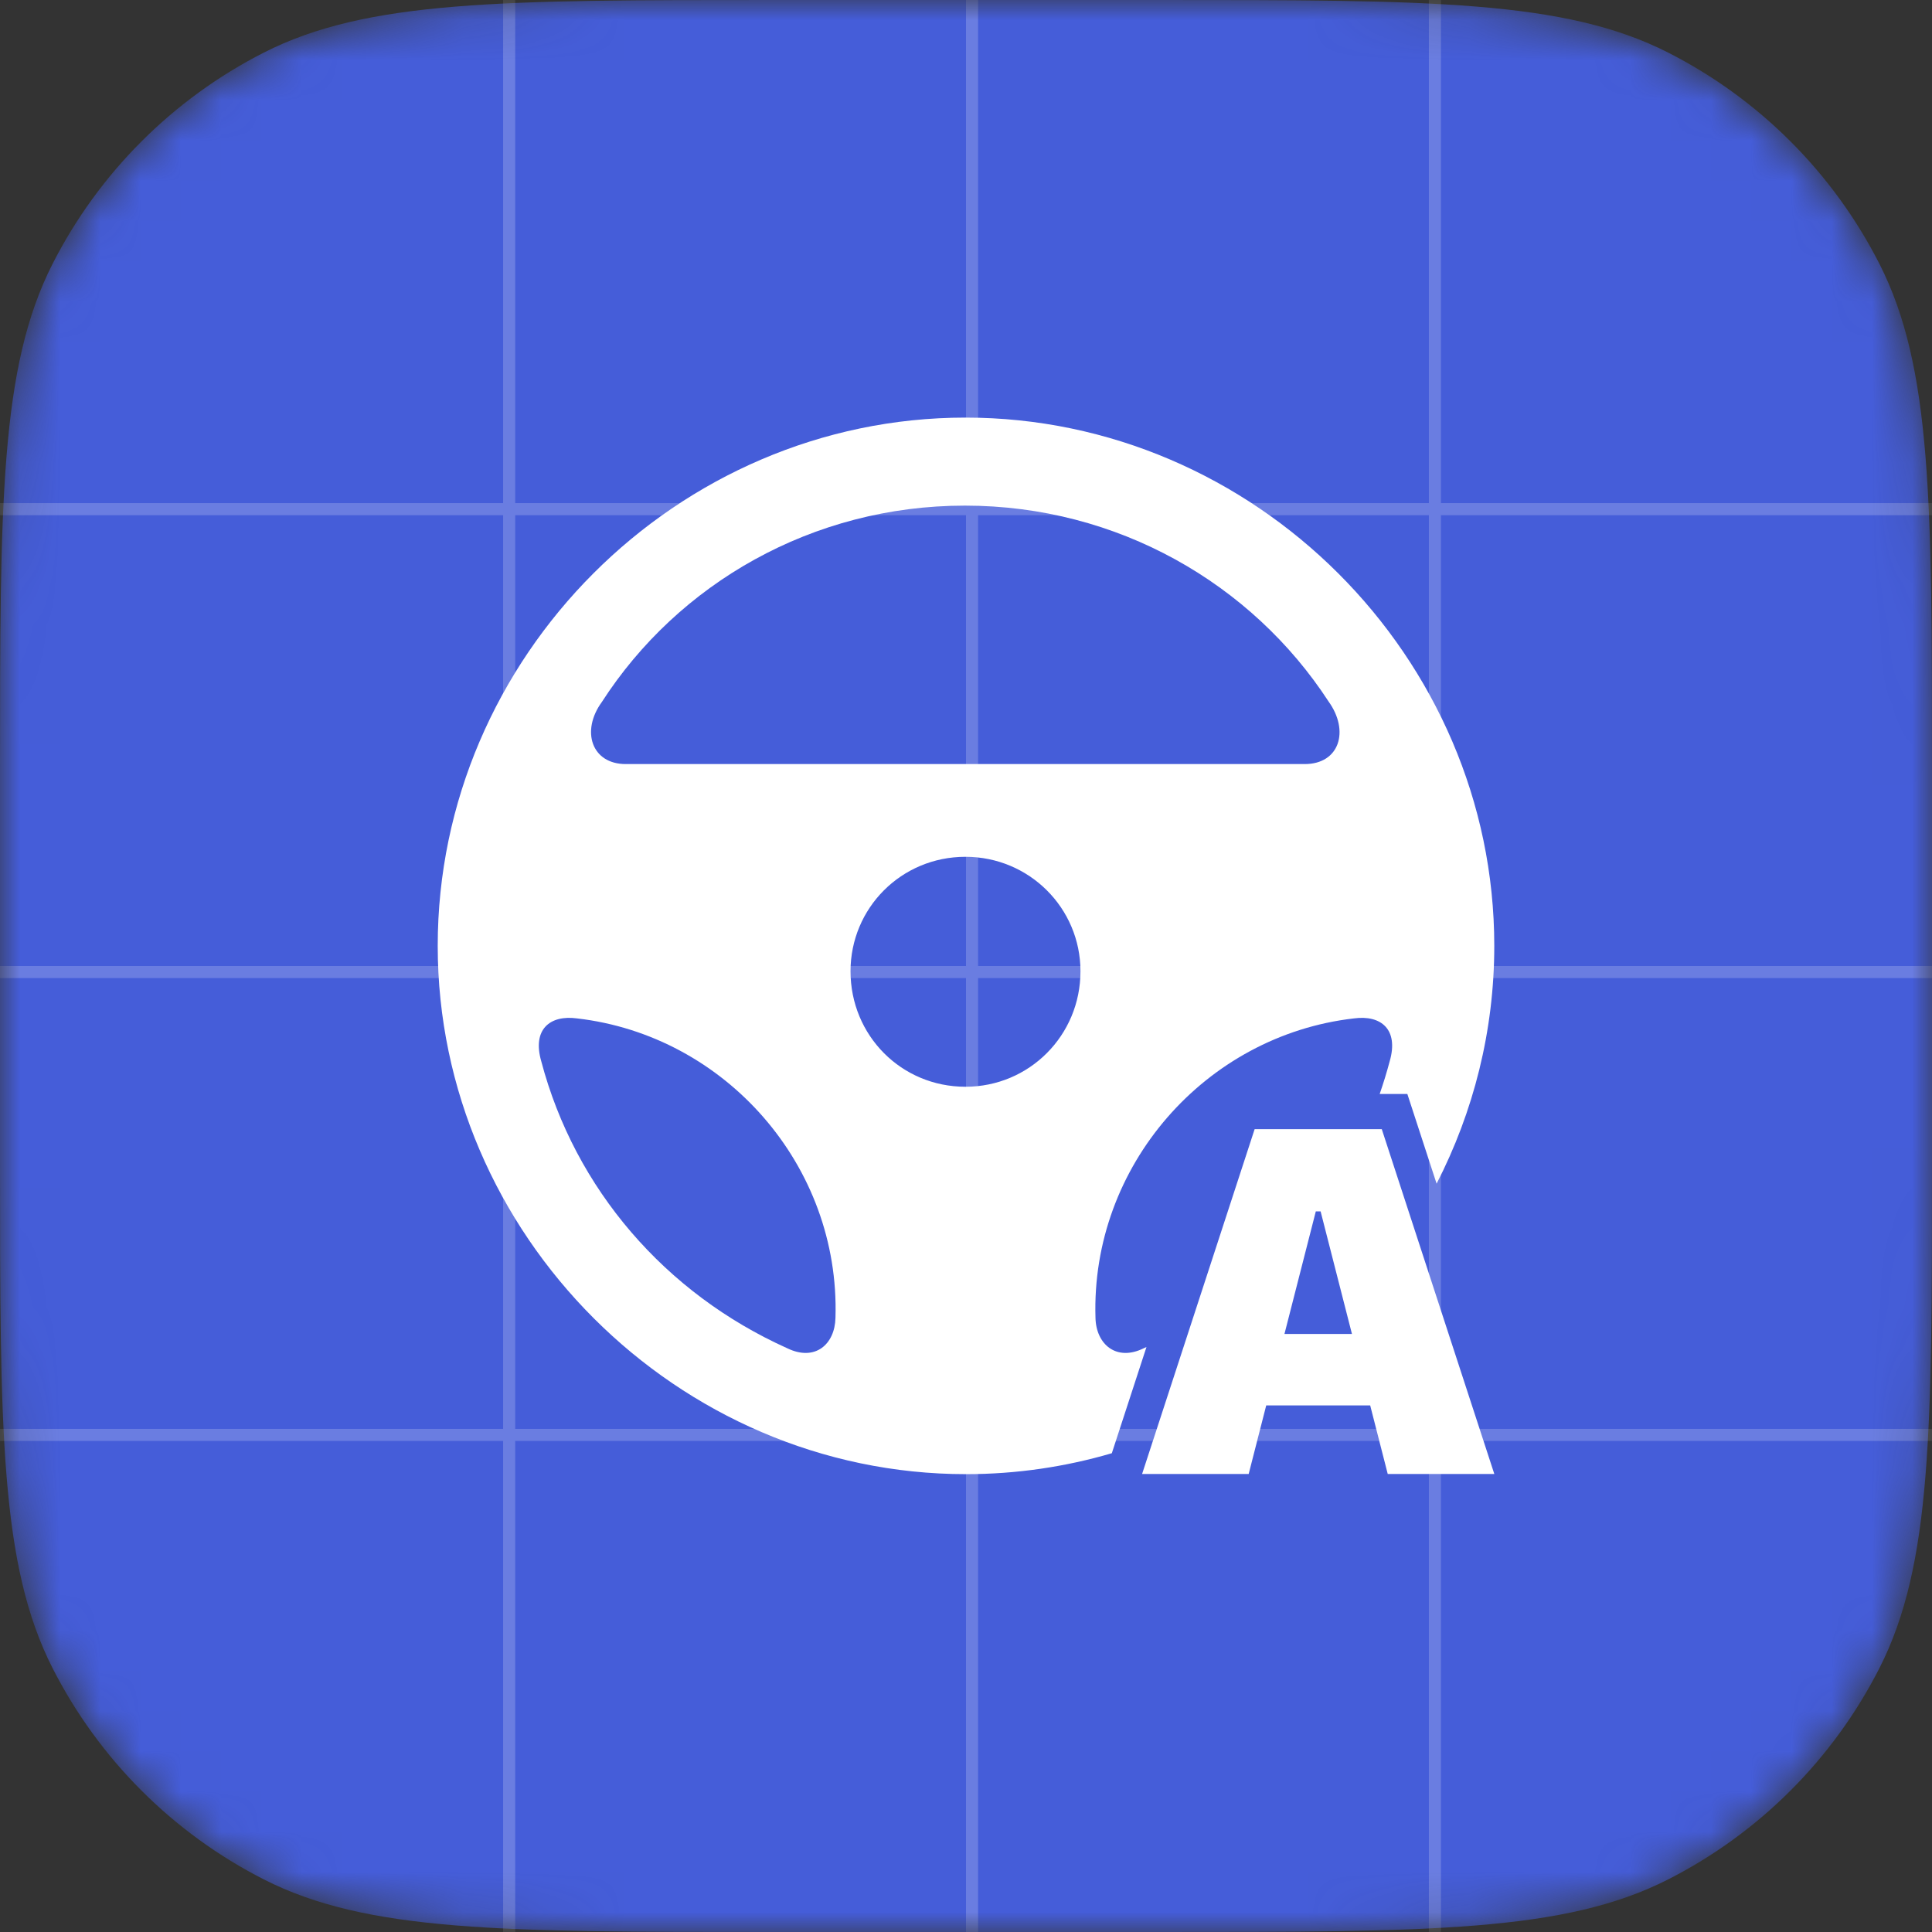 <svg width="48" height="48" viewBox="0 0 48 48" fill="none" xmlns="http://www.w3.org/2000/svg">
<rect x="0" y="0" width="48" height="48" fill="#333333" stroke="none"/>
<mask id="mask0_2921_11823" style="mask-type:alpha" maskUnits="userSpaceOnUse" x="0" y="0" width="48" height="48">
<path d="M0 19.2C0 12.479 0 9.119 1.308 6.552C2.458 4.294 4.294 2.458 6.552 1.308C9.119 0 12.479 0 19.2 0H28.8C35.521 0 38.881 0 41.448 1.308C43.706 2.458 45.542 4.294 46.692 6.552C48 9.119 48 12.479 48 19.2V28.8C48 35.521 48 38.881 46.692 41.448C45.542 43.706 43.706 45.542 41.448 46.692C38.881 48 35.521 48 28.8 48H19.2C12.479 48 9.119 48 6.552 46.692C4.294 45.542 2.458 43.706 1.308 41.448C0 38.881 0 35.521 0 28.8V19.2Z" fill="#5F81F7"/>
</mask>
<g mask="url(#mask0_2921_11823)">
<path d="M0 19.2C0 12.479 0 9.119 1.308 6.552C2.458 4.294 4.294 2.458 6.552 1.308C9.119 0 12.479 0 19.2 0H28.8C35.521 0 38.881 0 41.448 1.308C43.706 2.458 45.542 4.294 46.692 6.552C48 9.119 48 12.479 48 19.2V28.8C48 35.521 48 38.881 46.692 41.448C45.542 43.706 43.706 45.542 41.448 46.692C38.881 48 35.521 48 28.8 48H19.2C12.479 48 9.119 48 6.552 46.692C4.294 45.542 2.458 43.706 1.308 41.448C0 38.881 0 35.521 0 28.8V19.2Z" fill="#455DD9"/>
<g opacity="0.2">
<line x1="24.15" y1="-6.55671e-09" x2="24.15" y2="48" stroke="white" stroke-width="0.3"/>
<line x1="35.65" y1="-6.55671e-09" x2="35.65" y2="48" stroke="white" stroke-width="0.3"/>
<line x1="12.65" y1="-6.55671e-09" x2="12.65" y2="48" stroke="white" stroke-width="0.3"/>
<line x1="48" y1="24.15" y2="24.15" stroke="white" stroke-width="0.3"/>
<line x1="48" y1="12.65" y2="12.65" stroke="white" stroke-width="0.3"/>
<line x1="48" y1="35.65" y2="35.65" stroke="white" stroke-width="0.3"/>
</g>
</g>
<path fill-rule="evenodd" clip-rule="evenodd" d="M24 36.625C25.254 36.625 26.47 36.443 27.623 36.105L28.484 33.466C28.461 33.477 28.437 33.488 28.414 33.498C27.732 33.833 27.23 33.395 27.217 32.739C27.101 28.969 29.945 25.726 33.638 25.302C34.307 25.211 34.757 25.572 34.526 26.369C34.453 26.644 34.37 26.913 34.278 27.179H34.965L35.692 29.408C36.607 27.626 37.125 25.616 37.125 23.5C37.125 16.32 31.167 10.375 23.987 10.375C16.82 10.375 10.875 16.32 10.875 23.5C10.875 30.667 16.833 36.625 24 36.625ZM14.954 17.439C16.846 14.505 20.178 12.562 23.974 12.562C27.77 12.562 31.103 14.505 33.007 17.427C33.535 18.16 33.278 18.983 32.416 18.983H15.546C14.697 18.983 14.427 18.16 14.954 17.439ZM23.987 27C22.392 27 21.131 25.726 21.131 24.131C21.131 22.561 22.392 21.287 23.987 21.287C25.57 21.287 26.844 22.561 26.844 24.131C26.844 25.726 25.57 27 23.987 27ZM13.448 26.369C13.217 25.572 13.667 25.211 14.336 25.302C18.017 25.726 20.873 28.956 20.757 32.739C20.744 33.395 20.256 33.833 19.561 33.498C16.524 32.134 14.285 29.535 13.448 26.369Z" fill="white"/>
<path fill-rule="evenodd" clip-rule="evenodd" d="M31.171 28.054L28.375 36.621H31.023L31.459 34.917H34.042L34.478 36.621H37.126L34.33 28.054H31.171ZM32.81 30.096H32.691L31.912 33.142H33.589L32.81 30.096Z" fill="white"/>
</svg>
